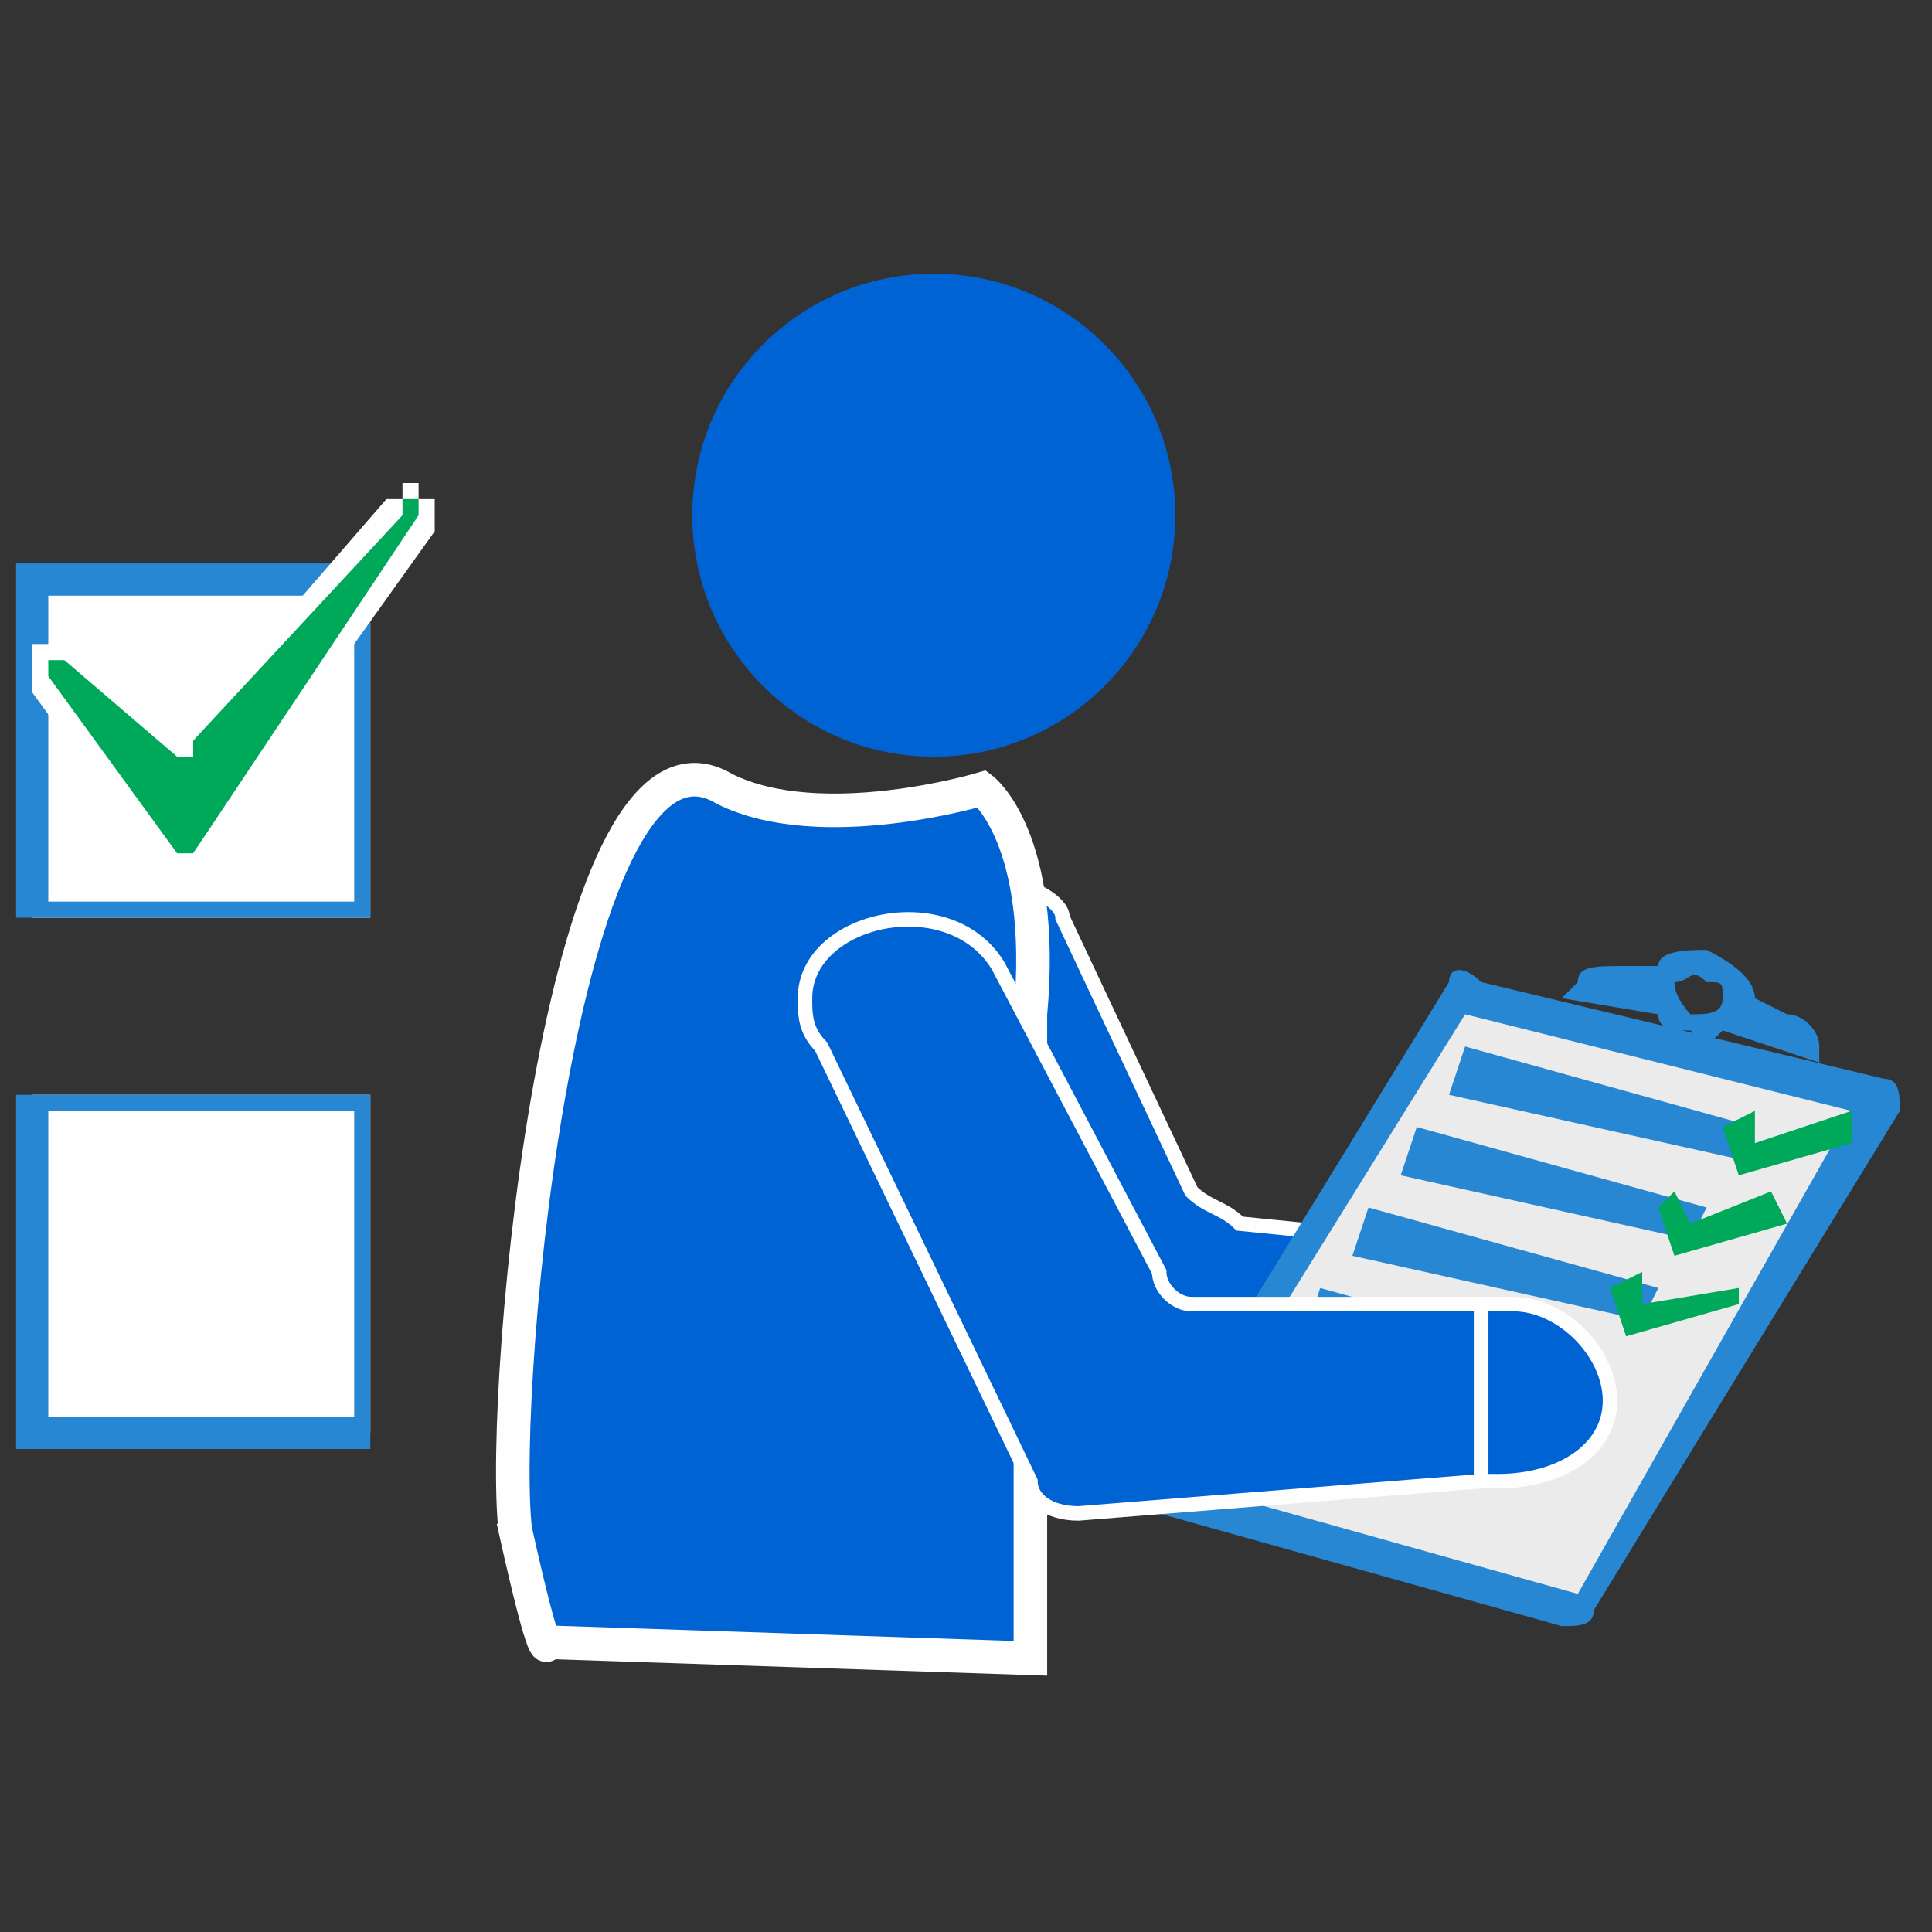 <?xml version="1.0" encoding="UTF-8"?>
<!DOCTYPE svg PUBLIC "-//W3C//DTD SVG 1.1//EN" "http://www.w3.org/Graphics/SVG/1.1/DTD/svg11.dtd">
<!-- Creator: CorelDRAW X7 -->
<svg xmlns="http://www.w3.org/2000/svg" xml:space="preserve" width="120px" height="120px" version="1.1" style="shape-rendering:geometricPrecision; text-rendering:geometricPrecision; image-rendering:optimizeQuality; fill-rule:evenodd; clip-rule:evenodd"
viewBox="0 0 120 120"
 xmlns:xlink="http://www.w3.org/1999/xlink">
 <rect x="0" y="0" width="120" height="120" fill="#333333" stroke="none"/>
 <defs>
  <style type="text/css">
   <![CDATA[
    .str1 {stroke:#FEFEFE;stroke-width:2.084}
    .str2 {stroke:#FEFEFE;stroke-width:0.9}
    .str0 {stroke:#FEFEFE;stroke-width:0.9}
    .fil0 {fill:none}
    .fil6 {fill:#FEFEFE}
    .fil2 {fill:#0063D4}
    .fil7 {fill:#FEFEFE;fill-rule:nonzero}
    .fil4 {fill:#ECEBEC;fill-rule:nonzero}
    .fil5 {fill:#00A859;fill-rule:nonzero}
    .fil1 {fill:#0063D4;fill-rule:nonzero}
    .fil3 {fill:#2887D2;fill-rule:nonzero}
   ]]>
  </style>
 </defs>
 <g id="Layer_x0020_1">
  <rect class="fil0" width="120" height="120"/>
  <g id="_626565776">
   <g>
    <path class="fil1 str0" d="M88 77c0,0 0,0 -1,0l-2 11c1,0 1,0 1,0 4,1 7,-1 8,-4 0,-3 -2,-6 -6,-7z"/>
    <path class="fil1 str0" d="M69 84c-1,0 -2,-1 -3,-2l-11 -20c-1,0 -1,-1 -1,-2 0,-3 3,-8 9,-5 1,0 3,1 3,2l8 17c1,1 2,1 3,2l10 1 -1 6 -17 1z"/>
    <path class="fil2 str1" d="M32 95c2,9 2,7 2,7l30 1c0,0 0,-29 0,-40 1,-11 -3,-14 -3,-14 0,0 -10,3 -16,0 -10,-6 -14,37 -13,46z"/>
    <g>
     <path class="fil3" d="M105 63c0,0 -1,-1 -1,-2 1,0 1,-1 2,0 1,0 1,0 1,1 0,1 -1,1 -2,1zm6 0l-2 -1c0,-1 -1,-2 -3,-3 -1,0 -3,0 -3,1l-2 0c-2,0 -3,0 -3,1l-1 1 6 1c0,1 1,1 2,1 1,1 1,1 2,0l6 2 0 -1c0,-1 -1,-2 -2,-2z"/>
     <path class="fil3" d="M97 101l-25 -7c-1,0 -1,-1 -1,-2l19 -31c0,-1 1,-1 2,0l25 6c1,0 1,1 1,2l-19 31c0,1 -1,1 -2,1z"/>
     <polygon class="fil4" points="73,92 98,99 115,69 91,63 "/>
     <polygon class="fil3" points="90,68 108,72 109,70 91,65 "/>
     <polygon class="fil3" points="87,73 105,77 106,75 88,70 "/>
     <polygon class="fil3" points="84,78 102,82 103,80 85,75 "/>
     <polygon class="fil5" points="107,70 108,73 115,71 115,69 109,71 109,69 "/>
     <polygon class="fil5" points="103,75 104,78 111,76 110,74 105,76 104,74 "/>
     <polygon class="fil5" points="100,80 101,83 108,81 108,80 102,81 102,79 "/>
     <polygon class="fil3" points="99,87 81,83 82,80 100,85 "/>
     <polygon class="fil3" points="78,88 96,92 97,90 79,85 "/>
    </g>
    <path class="fil1 str2" d="M67 94c-2,0 -3,-1 -3,-2l-13 -27c-1,-1 -1,-2 -1,-3 0,-5 9,-7 12,-2l10 19c0,1 1,2 2,2l18 0 0 11 -25 2z"/>
    <path class="fil1 str0" d="M94 81c-1,0 -1,0 -2,0l0 11c1,0 1,0 1,0 4,0 7,-2 7,-5 0,-3 -3,-6 -6,-6z"/>
    <circle class="fil2" cx="58" cy="32" r="15"/>
   </g>
   <g>
    <g>
     <g>
      <polygon class="fil6" points="2,36 23,36 23,57 2,57 "/>
      <path id="1" class="fil3" d="M23 37l-21 0 0 -2 21 0 0 1 0 1zm0 -2l0 0 0 1 0 -1zm-1 22l0 -21 1 0 0 21 0 0 -1 0zm1 0l0 0 0 0 0 0zm-21 -1l21 0 0 1 -21 0 -1 0 1 -1zm0 1l-1 0 0 0 1 0zm1 -21l0 21 -2 0 0 -21 1 -1 1 1zm-2 0l0 -1 1 0 -1 1z"/>
     </g>
     <g>
      <path class="fil5" d="M26 31c0,0 -1,0 -1,0l-13 15 -8 -5c-1,-1 -1,-1 -2,0 0,0 0,1 0,1l8 11c0,1 1,1 1,1l0 0c0,0 1,0 1,-1l14 -20c1,-1 1,-1 0,-2z"/>
      <path id="1" class="fil7" d="M25 32l-1 -1 0 0 0 0 0 0 0 0 1 0 0 0 0 0 0 -1 0 0 0 0 0 0 0 0 0 0 0 0 0 0 0 0 0 0 1 0 0 0 0 0 0 0 0 0 0 0 0 0 0 0 0 1 0 0 0 0 0 0 0 0 0 0 0 0 1 0 -1 1 0 0 0 0 0 0 0 0 0 0 0 0 0 -1 0 0 0 0 0 0 0 0 0 0 -1 0 0 0 0 0 0 0 0 0 0 0 0 0 0 0 0 0 0 0 0 0 0 0 0 0 0 0 0 1 0 0 0 0 0 0 0 0 0 0 0 0zm-1 -1l0 0 0 0 0 0zm-13 15l13 -15 1 1 -13 14 -1 1 0 -1zm1 0l0 1 -1 0 1 -1zm-8 -6l8 6 -1 1 -7 -6 0 -1 0 0zm0 0l0 0 0 0 0 0zm-1 1l-1 -1 0 0 0 0 0 0 0 0 0 0 0 0 0 0 0 0 0 0 1 0 0 0 0 0 0 0 0 0 0 0 0 0 0 0 0 0 0 0 0 0 0 0 0 0 0 0 1 0 0 0 0 0 0 0 0 0 0 0 0 0 0 0 0 0 0 0 0 1 0 0 0 0 -1 0 0 0 0 0 0 0 0 0 0 0 0 0 0 0 0 0 0 0 0 0 0 0 0 0 0 0 0 0 0 0 0 0 0 0 0 0 0 0 0 0 0 0 0 0 0 0 0 0 0 0 0 0 0 0 0 0 0 0 0 0zm0 0l0 0 0 0 0 0zm0 1l-1 1 0 0 0 -1 0 0 0 0 0 0 0 0 0 0 0 0 0 0 0 0 0 0 0 0 0 0 0 0 0 0 0 -1 0 0 0 0 0 0 0 0 0 0 0 0 0 0 0 0 0 0 0 0 0 0 0 0 0 0 0 0 0 -1 0 0 0 0 1 1 0 0 0 0 0 0 0 0 0 0 0 0 0 0 0 0 0 0 0 0 0 0 0 0 0 0 0 0 0 0 0 0 0 1 0 0 0 0 0 0 0 0 0 0 0 0 0 0 0 0 0 0 0 0 0 0 0 0 0 0 0 0 0 0 0 0zm0 0l0 0 0 0 0 0zm7 12l-8 -11 1 -1 8 11 -1 1 0 0zm0 0l0 0 0 0 0 0zm1 -1l0 1 0 0 0 0 0 0 0 0 0 0 0 0 0 0 0 0 0 0 0 0 0 0 0 0 -1 0 0 0 0 0 0 0 0 0 0 0 0 0 0 0 0 0 0 0 0 0 0 0 0 0 0 0 0 0 0 0 0 0 0 0 0 0 0 0 0 0 1 -1 0 0 0 0 0 0 0 0 0 0 0 0 0 0 0 0 0 0 0 0 0 0 0 0 0 0 0 0 0 0 0 0 0 0 0 0 0 0 0 0 0 0 0 0 0 0 0 0 0 0 0 0 0 0 0 0 0 0 0 0 0 0 0 0 0 0zm0 1l0 0 0 0 0 0zm0 0l0 0 0 -1 0 0 0 0 0 1zm1 -1l0 1 0 0 0 0 0 0 0 0 0 0 0 0 0 0 0 0 0 0 0 0 0 0 0 0 0 0 0 0 0 0 0 0 0 0 0 0 0 0 0 0 0 0 0 0 0 0 0 0 -1 0 0 0 0 0 0 0 0 0 0 0 0 0 0 0 0 0 0 -1 0 0 0 0 0 0 0 0 0 0 0 0 0 0 0 0 0 0 0 0 0 0 0 0 0 0 0 0 0 0 0 0 0 0 0 0 0 0 0 0 0 0 0 0 0 0 1 0 0 0 0 0 0 0 0 0 0 0 0 0 0 0 0 0 0 0zm0 1l0 0 1 0 -1 0zm15 -21l-15 21 0 -1 14 -21 0 0 1 1zm-1 -1l0 0 0 0 0 0zm0 0l1 -1 0 0 0 0 0 0 0 0 0 0 0 0 0 0 0 0 0 0 0 0 0 0 0 1 0 0 0 0 0 0 0 0 0 0 0 0 0 0 0 0 0 0 0 0 0 0 0 0 0 1 0 0 0 0 0 0 0 0 0 0 0 0 0 0 0 0 -1 -1 0 0 0 0 0 0 0 0 0 0 0 0 0 0 0 0 0 0 0 0 0 0 0 0 0 0 0 0 0 0 0 0 0 0 0 0 0 0 0 0 0 0 0 0 0 0 0 0 0 0 0 0 0 0 0 0 0 0 0 0 0 0 0 0 0 0zm1 -1l0 0 -1 0 1 0z"/>
     </g>
    </g>
    <g>
     <polygon class="fil6" points="2,68 23,68 23,89 2,89 "/>
     <path id="1" class="fil3" d="M23 69l-21 0 0 -1 21 0 0 0 0 1zm0 -1l0 0 0 0 0 0zm-1 21l0 -21 1 0 0 21 0 1 -1 -1zm1 0l0 1 0 0 0 -1zm-21 -1l21 0 0 2 -21 0 -1 -1 1 -1zm0 2l-1 0 0 -1 1 1zm1 -22l0 21 -2 0 0 -21 1 0 1 0zm-2 0l0 0 1 0 -1 0z"/>
    </g>
   </g>
  </g>
 </g>
</svg>
